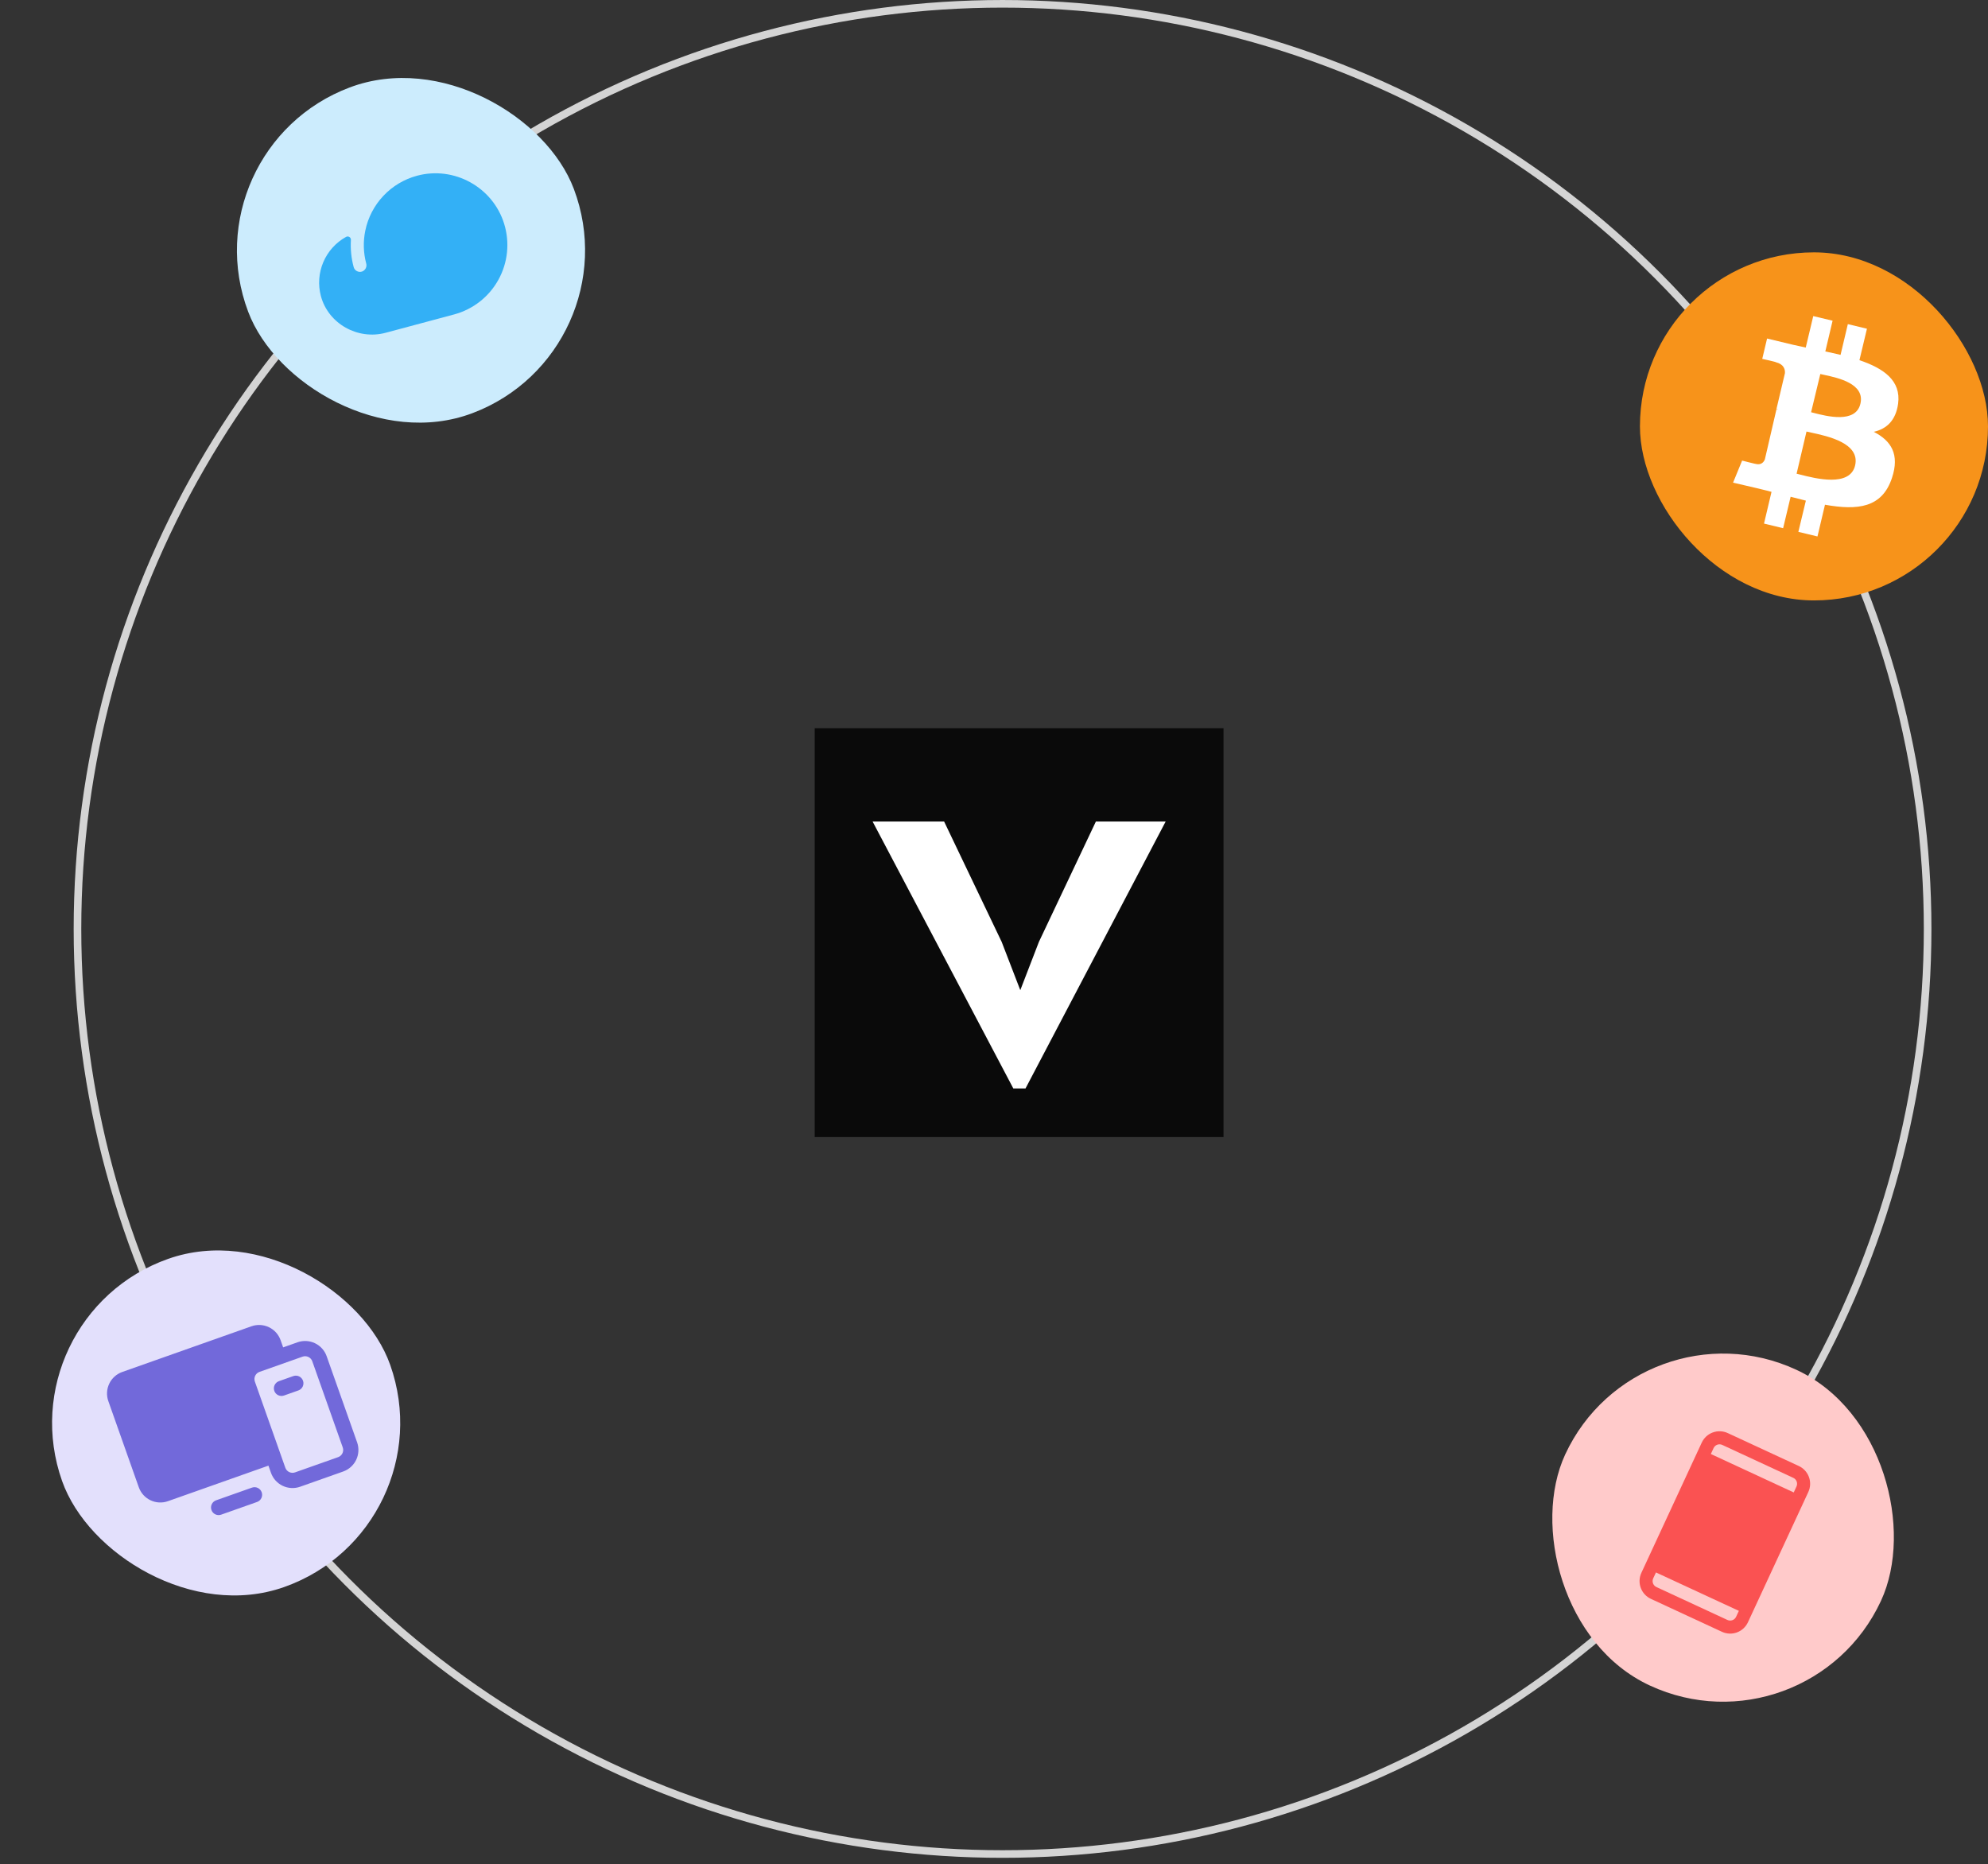 <svg width="209" height="196" viewBox="0 0 209 196" fill="none" xmlns="http://www.w3.org/2000/svg">
<rect x="0" y="0" width="209" height="196" fill="#333333" stroke="none"/>
<circle cx="105.399" cy="97.655" r="97.254" stroke="#D4D4D4" stroke-width="0.8"/>
<rect x="19.637" y="15.647" width="36.592" height="36.592" rx="18.296" transform="rotate(-20.648 19.637 15.647)" fill="#CCECFD"/>
<g clip-path="url(#clip0_3552_3)">
<path d="M43.847 18.473C42.492 18.836 41.265 19.569 40.304 20.59C39.342 21.61 38.683 22.879 38.402 24.253C38.167 25.392 38.2 26.57 38.499 27.695C38.547 27.865 38.53 28.047 38.45 28.204C38.37 28.362 38.233 28.484 38.067 28.545C37.978 28.576 37.883 28.588 37.789 28.58C37.695 28.573 37.604 28.546 37.52 28.502C37.437 28.458 37.364 28.397 37.305 28.323C37.247 28.249 37.204 28.163 37.18 28.072C36.931 27.145 36.833 26.184 36.891 25.227C36.895 25.165 36.883 25.104 36.855 25.048C36.828 24.993 36.785 24.947 36.733 24.914C36.681 24.881 36.621 24.862 36.559 24.86C36.498 24.858 36.437 24.873 36.383 24.903C35.311 25.497 34.469 26.432 33.989 27.559C33.51 28.687 33.421 29.942 33.736 31.126C34.517 34.041 37.621 35.767 40.541 34.985L47.748 33.054C48.729 32.79 49.647 32.331 50.447 31.704C51.246 31.077 51.911 30.295 52.401 29.406C52.892 28.516 53.198 27.537 53.301 26.526C53.404 25.515 53.302 24.494 53.002 23.524C51.808 19.672 47.741 17.429 43.847 18.473Z" fill="#33B0F6"/>
</g>
<g clip-path="url(#clip1_3552_3)">
<rect x="0.426" y="138.443" width="36.592" height="36.592" rx="18.296" transform="rotate(-19.476 0.426 138.443)" fill="#E3E0FC"/>
<g clip-path="url(#clip2_3552_3)">
<path d="M31.276 141.113L29.767 141.647L29.5 140.892C29.288 140.292 28.846 139.8 28.271 139.526C27.696 139.251 27.036 139.216 26.436 139.429L12.852 144.233C12.252 144.445 11.76 144.887 11.486 145.462C11.211 146.036 11.176 146.697 11.389 147.297L14.591 156.353C14.804 156.953 15.246 157.445 15.821 157.719C16.395 157.994 17.055 158.029 17.656 157.816L28.221 154.08L28.488 154.834C28.7 155.435 29.142 155.926 29.717 156.201C30.292 156.475 30.952 156.51 31.552 156.298L36.08 154.696C36.681 154.484 37.172 154.042 37.447 153.467C37.721 152.893 37.756 152.232 37.544 151.632L34.341 142.576C34.129 141.976 33.687 141.484 33.112 141.21C32.537 140.935 31.877 140.9 31.276 141.113ZM36.034 152.166C36.105 152.366 36.093 152.586 36.002 152.777C35.911 152.969 35.747 153.116 35.547 153.187L31.019 154.788C30.819 154.859 30.599 154.848 30.407 154.756C30.215 154.665 30.068 154.501 29.997 154.301L26.795 145.245C26.724 145.045 26.735 144.825 26.827 144.633C26.918 144.442 27.082 144.294 27.282 144.223L31.81 142.622C32.01 142.551 32.23 142.563 32.422 142.654C32.614 142.746 32.761 142.91 32.832 143.11L36.034 152.166ZM27.512 156.878C27.583 157.078 27.572 157.298 27.48 157.489C27.389 157.681 27.225 157.828 27.025 157.899L23.251 159.233C23.051 159.304 22.831 159.293 22.64 159.201C22.448 159.11 22.301 158.946 22.23 158.746C22.159 158.546 22.171 158.325 22.262 158.134C22.354 157.942 22.517 157.795 22.718 157.724L26.491 156.39C26.691 156.319 26.911 156.331 27.103 156.422C27.294 156.514 27.442 156.677 27.512 156.878ZM31.856 145.153C31.927 145.353 31.915 145.573 31.824 145.765C31.733 145.956 31.569 146.104 31.369 146.174L29.859 146.708C29.659 146.779 29.439 146.767 29.247 146.676C29.056 146.584 28.908 146.421 28.838 146.22C28.767 146.02 28.779 145.8 28.87 145.609C28.961 145.417 29.125 145.27 29.325 145.199L30.835 144.665C31.035 144.594 31.255 144.606 31.447 144.697C31.638 144.789 31.785 144.953 31.856 145.153Z" fill="#7269DA"/>
</g>
</g>
<g clip-path="url(#clip3_3552_3)">
<rect x="172.244" y="136.305" width="36.592" height="36.592" rx="18.296" transform="rotate(24.867 172.244 136.305)" fill="#FFCACA"/>
<g clip-path="url(#clip4_3552_3)">
<path d="M189.109 154.118L181.639 150.656C181.143 150.426 180.577 150.403 180.065 150.591C179.552 150.779 179.135 151.162 178.906 151.658L172.558 165.352C172.329 165.848 172.305 166.414 172.493 166.926C172.681 167.439 173.065 167.856 173.56 168.085L181.03 171.548C181.525 171.777 182.092 171.801 182.604 171.613C183.117 171.425 183.533 171.041 183.763 170.546L190.11 156.851C190.34 156.356 190.363 155.79 190.176 155.277C189.988 154.765 189.604 154.348 189.109 154.118ZM181.062 151.901L188.531 155.363C188.697 155.44 188.825 155.579 188.887 155.749C188.95 155.92 188.942 156.109 188.865 156.274L188.577 156.897L179.862 152.857L180.151 152.235C180.227 152.07 180.366 151.942 180.537 151.879C180.708 151.816 180.897 151.824 181.062 151.901ZM181.607 170.303L174.137 166.84C173.972 166.764 173.844 166.625 173.782 166.454C173.719 166.283 173.727 166.095 173.803 165.929L174.092 165.307L182.807 169.346L182.518 169.969C182.442 170.134 182.303 170.262 182.132 170.324C181.961 170.387 181.772 170.379 181.607 170.303Z" fill="#FA5252"/>
</g>
</g>
<rect x="172.408" y="26.529" width="36.592" height="36.592" rx="18.296" fill="#F7931A"/>
<path fill-rule="evenodd" clip-rule="evenodd" d="M199.55 42.445C199.879 40.002 198.026 38.727 195.484 37.864L196.274 34.559L194.265 34.074L193.499 37.307C192.967 37.182 192.429 37.056 191.897 36.948L192.662 33.715L190.629 33.23L189.84 36.535C189.625 36.484 189.408 36.439 189.191 36.394L189.191 36.394C188.975 36.349 188.758 36.304 188.543 36.254L185.774 35.589L185.266 37.727C185.266 37.727 186.767 38.056 186.713 38.086C187.526 38.289 187.682 38.822 187.652 39.229L186.761 42.996C186.78 43.004 186.801 43.01 186.824 43.016L186.824 43.016C186.866 43.026 186.914 43.039 186.964 43.074C186.925 43.062 186.894 43.056 186.863 43.05L186.863 43.05C186.831 43.044 186.8 43.038 186.761 43.026L185.541 48.295C185.44 48.547 185.183 48.906 184.626 48.78C184.65 48.804 183.15 48.421 183.15 48.421L182.199 50.738L184.818 51.349C185.008 51.398 185.198 51.444 185.386 51.489L185.386 51.489L185.386 51.489C185.678 51.559 185.965 51.628 186.241 51.708L185.452 55.043L187.461 55.528L188.25 52.223C188.812 52.373 189.344 52.505 189.852 52.63L189.063 55.912L191.072 56.397L191.861 53.061C195.293 53.672 197.858 53.391 198.899 50.259C199.736 47.762 198.821 46.337 196.991 45.397C198.331 45.092 199.299 44.223 199.55 42.445ZM195.586 42.445C195.092 44.549 192.025 43.756 190.678 43.407C190.575 43.381 190.483 43.357 190.402 43.337L191.371 39.319C191.491 39.349 191.64 39.381 191.81 39.417L191.81 39.417C193.226 39.72 196.088 40.334 195.586 42.445ZM195.03 48.93C194.489 51.238 190.846 50.302 189.231 49.887L189.23 49.887L189.23 49.887C189.098 49.853 188.98 49.823 188.878 49.798L189.918 45.367C190.064 45.403 190.244 45.441 190.447 45.485C192.161 45.855 195.575 46.591 195.03 48.93Z" fill="white"/>
<rect x="85.65" y="76.556" width="42.981" height="42.981" fill="#0A0A0A"/>
<path d="M106.53 114.425L91.737 86.366H99.256L105.308 99.02L107.264 104.094L109.22 99.02L115.211 86.366H122.546L107.814 114.425H106.53Z" fill="white"/>
<defs>
<clipPath id="clip0_3552_3">
<rect width="21.955" height="21.955" fill="white" transform="translate(29.7 18.712) rotate(-15)"/>
</clipPath>
<clipPath id="clip1_3552_3">
<rect x="0.426" y="138.443" width="36.592" height="36.592" rx="18.296" transform="rotate(-19.476 0.426 138.443)" fill="white"/>
</clipPath>
<clipPath id="clip2_3552_3">
<rect width="25.614" height="25.614" fill="white" transform="translate(7.744 141.794) rotate(-19.476)"/>
</clipPath>
<clipPath id="clip3_3552_3">
<rect x="172.244" y="136.305" width="36.592" height="36.592" rx="18.296" transform="rotate(24.867 172.244 136.305)" fill="white"/>
</clipPath>
<clipPath id="clip4_3552_3">
<rect width="21.955" height="21.955" fill="white" transform="translate(175.991 146.526) rotate(24.867)"/>
</clipPath>
</defs>
</svg>
